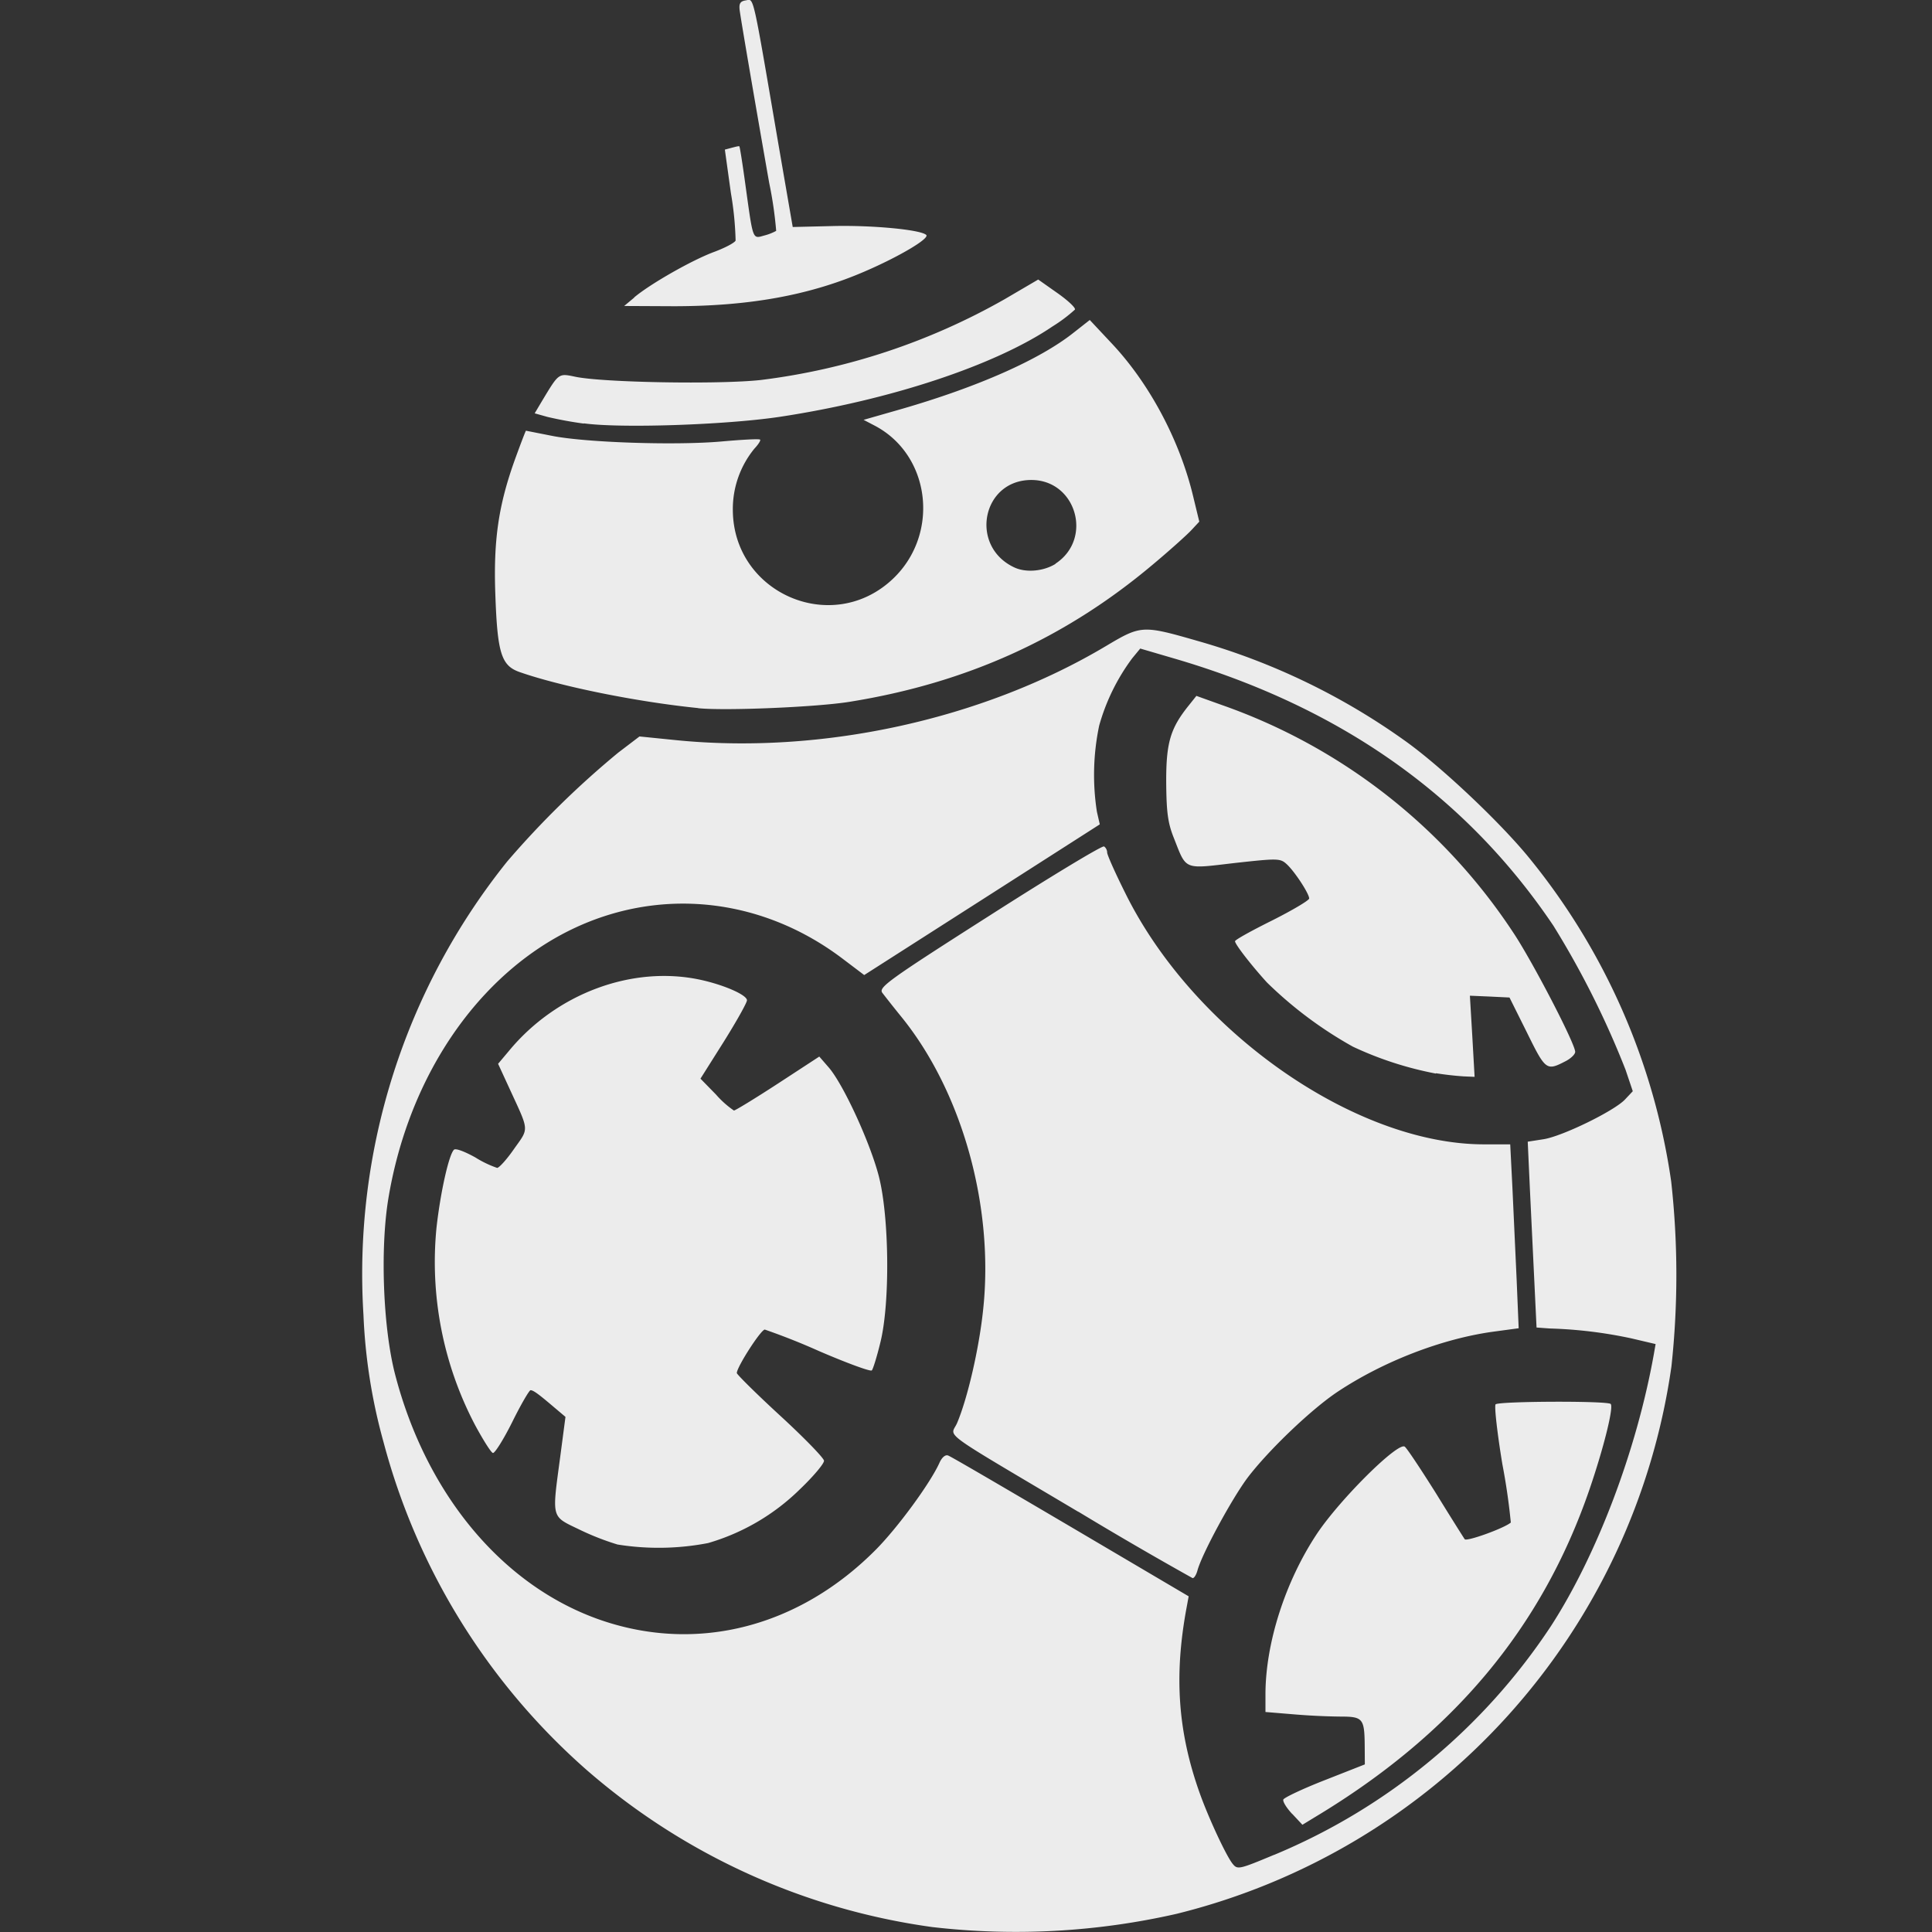 <svg width="16" height="16">
  <rect width="100%" height="100%" fill="#333333" stroke="none"/>
  <defs>
    <linearGradient id="applications-robotics_svg__arrongin" x1="0%" x2="0%" y1="0%" y2="100%">
      <stop offset="0%" stop-color="#dd9b44"/>
      <stop offset="100%" stop-color="#ad6c16"/>
    </linearGradient>
    <linearGradient id="applications-robotics_svg__aurora" x1="0%" x2="0%" y1="0%" y2="100%">
      <stop offset="0%" stop-color="#09d4df"/>
      <stop offset="100%" stop-color="#9269f4"/>
    </linearGradient>
    <linearGradient id="applications-robotics_svg__cyberneon" x1="0%" x2="0%" y1="0%" y2="100%">
      <stop offset="0" stop-color="#0abdc6"/>
      <stop offset="1" stop-color="#ea00d9"/>
    </linearGradient>
    <linearGradient id="applications-robotics_svg__fitdance" x1="0%" x2="0%" y1="0%" y2="100%">
      <stop offset="0%" stop-color="#1ad6ab"/>
      <stop offset="100%" stop-color="#329db6"/>
    </linearGradient>
    <linearGradient id="applications-robotics_svg__oomox" x1="0%" x2="0%" y1="0%" y2="100%">
      <stop offset="0%" stop-color="#efefe7"/>
      <stop offset="100%" stop-color="#8f8f8b"/>
    </linearGradient>
    <linearGradient id="applications-robotics_svg__rainblue" x1="0%" x2="0%" y1="0%" y2="100%">
      <stop offset="0%" stop-color="#00f260"/>
      <stop offset="100%" stop-color="#0575e6"/>
    </linearGradient>
    <linearGradient id="applications-robotics_svg__sunrise" x1="0%" x2="0%" y1="0%" y2="100%">
      <stop offset="0%" stop-color="#ff8501"/>
      <stop offset="100%" stop-color="#ffcb01"/>
    </linearGradient>
    <linearGradient id="applications-robotics_svg__telinkrin" x1="0%" x2="0%" y1="0%" y2="100%">
      <stop offset="0%" stop-color="#b2ced6"/>
      <stop offset="100%" stop-color="#6da5b7"/>
    </linearGradient>
    <linearGradient id="applications-robotics_svg__60spsycho" x1="0%" x2="0%" y1="0%" y2="100%">
      <stop offset="0%" stop-color="#df5940"/>
      <stop offset="25%" stop-color="#d8d15f"/>
      <stop offset="50%" stop-color="#e9882a"/>
      <stop offset="100%" stop-color="#279362"/>
    </linearGradient>
    <linearGradient id="applications-robotics_svg__90ssummer" x1="0%" x2="0%" y1="0%" y2="100%">
      <stop offset="0%" stop-color="#f618c7"/>
      <stop offset="20%" stop-color="#94ffab"/>
      <stop offset="50%" stop-color="#fbfd54"/>
      <stop offset="100%" stop-color="#0f83ae"/>
    </linearGradient>
    <style id="current-color-scheme" type="text/css">
      .applications-robotics_svg__ColorScheme-Highlight{color:#5294e2}
    </style>
  </defs>
  <path fill="currentColor" d="M7.72 15.959a5.5 5.5 0 0 1-2.864-1.303 5.484 5.484 0 0 1-1.68-2.714 4.623 4.623 0 0 1-.166-1.053A5.458 5.458 0 0 1 4.2 7.135a7.52 7.52 0 0 1 .92-.902l.176-.134.297.03c1.208.122 2.542-.169 3.565-.778.294-.175.302-.175.771-.04a5.552 5.552 0 0 1 1.701.82c.293.207.787.672 1.03.969a5.47 5.47 0 0 1 1.18 2.684 7.03 7.03 0 0 1 .002 1.533 5.462 5.462 0 0 1-4.1 4.533 6 6 0 0 1-2.022.109zm2.83-.597a5.083 5.083 0 0 0 2.296-1.898c.381-.591.707-1.451.85-2.247l.015-.086-.2-.047a3.707 3.707 0 0 0-.675-.082l-.111-.008-.018-.376-.037-.77-.018-.393.128-.02c.153-.022.59-.235.678-.33l.064-.068-.06-.178a7.37 7.37 0 0 0-.597-1.192c-.723-1.074-1.758-1.806-3.125-2.209l-.297-.087-.066.08a1.7 1.7 0 0 0-.274.558 1.986 1.986 0 0 0-.019.713l.024.105-.975.624-.976.624-.181-.137c-.757-.572-1.728-.607-2.508-.089-.645.429-1.103 1.187-1.251 2.072-.07.419-.045 1.079.056 1.465.261 1 .9 1.758 1.712 2.034.796.27 1.635.053 2.27-.588.18-.182.447-.546.524-.715.021-.048.05-.072.073-.063.022.007.478.274 1.015.59l.977.576-.016.087c-.107.57-.074 1.037.11 1.55.075.208.217.512.27.578.04.05.053.047.343-.074zm.152-.339c-.047-.05-.08-.103-.074-.12.005-.015.16-.089.342-.16l.333-.131-.001-.15c-.002-.23-.014-.246-.2-.246a5.42 5.42 0 0 1-.392-.019l-.23-.019v-.145c0-.425.164-.936.427-1.332.192-.287.673-.764.727-.72.02.016.135.19.257.384.12.195.228.366.239.382.014.022.326-.09.382-.138a5.327 5.327 0 0 0-.07-.483c-.043-.26-.068-.484-.056-.496.028-.026.925-.03.953-.003.026.027-.058.364-.175.706-.395 1.15-1.13 2.028-2.273 2.715l-.105.064-.084-.09zM8.93 12.52c-1.185-.704-1.056-.61-1.003-.737.086-.204.18-.61.214-.928.094-.854-.17-1.807-.673-2.43a9.957 9.957 0 0 1-.161-.203c-.033-.045.05-.105.886-.638.508-.325.935-.583.95-.574.014.008.026.03.026.05 0 .02.068.172.152.34.566 1.143 1.901 2.077 2.969 2.077h.217l.018.355.035.762.017.406-.222.03c-.42.06-.899.245-1.276.495-.217.144-.57.481-.745.71-.13.172-.384.64-.418.774-.01.034-.027.062-.04.06a31.82 31.82 0 0 1-.946-.55zm-3.816.271a2.186 2.186 0 0 1-.314-.123c-.238-.115-.23-.083-.16-.607l.043-.327-.09-.076c-.135-.115-.175-.144-.199-.145-.011 0-.08.118-.152.264-.073.146-.145.26-.16.256-.016-.004-.082-.11-.147-.23a2.902 2.902 0 0 1-.32-1.637c.033-.294.102-.601.144-.644.014-.015.09.015.177.063a.87.87 0 0 0 .181.087c.016 0 .08-.07.14-.157.125-.176.127-.142-.033-.49l-.099-.215.09-.107c.393-.476 1.022-.71 1.585-.589.198.043.386.126.386.17 0 .02-.087.175-.192.343l-.193.306.129.132a.78.78 0 0 0 .148.132c.011 0 .175-.1.364-.223l.343-.224.079.091c.121.141.342.621.414.9.087.338.094 1.056.012 1.38-.028.115-.06.218-.07.228-.009.012-.205-.06-.435-.159a5.585 5.585 0 0 0-.451-.179c-.032-.001-.232.31-.232.36 0 .011.162.172.36.354.198.182.361.35.362.372.002.023-.088.13-.2.237a1.8 1.8 0 0 1-.76.445 2.156 2.156 0 0 1-.75.012zm6.778-3.9a2.883 2.883 0 0 1-.688-.223 3.336 3.336 0 0 1-.712-.532c-.131-.144-.264-.316-.264-.341 0-.012.138-.088.307-.172.169-.085.307-.167.307-.182 0-.041-.123-.228-.188-.286-.052-.047-.075-.047-.428-.008-.429.05-.398.063-.505-.208-.05-.125-.061-.214-.063-.461-.001-.327.034-.446.187-.636l.063-.079.209.075A4.784 4.784 0 0 1 12.53 7.72c.156.232.515.923.515.991 0 .02-.035.054-.077.076-.16.083-.167.08-.321-.233l-.146-.293-.164-.008-.164-.007.02.336.019.336-.092-.004a2.564 2.564 0 0 1-.228-.026zm-6.11-3.027c-.506-.051-1.138-.179-1.478-.298-.153-.053-.185-.157-.202-.647-.016-.45.027-.738.164-1.118.047-.129.087-.234.09-.234l.213.042c.277.056 1.025.081 1.408.047.168-.015.312-.023.318-.015.006.007-.015.04-.047.074a.789.789 0 0 0-.179.51c.004.68.805 1.037 1.309.584.41-.368.337-1.04-.138-1.286l-.088-.046.318-.091c.631-.183 1.14-.408 1.42-.63l.135-.106.178.19c.317.335.57.812.68 1.278l.049.202-.068.073c-.038.04-.18.168-.319.284-.725.61-1.542.98-2.509 1.135-.271.044-1.03.076-1.254.053zm2.959-1.196c.313-.205.172-.693-.2-.693-.41 0-.516.551-.139.725.098.045.242.03.339-.03zm-3.906-1.16a3.229 3.229 0 0 1-.3-.055l-.107-.03.063-.106c.138-.229.134-.226.273-.197.225.048 1.191.065 1.536.027a5.432 5.432 0 0 0 2.018-.668l.28-.164.159.112c.088.062.153.123.145.137a1.258 1.258 0 0 1-.185.139c-.475.323-1.35.612-2.266.75-.447.066-1.312.095-1.616.053Zm.417-1.045c.132-.111.475-.307.66-.376.092-.034.173-.077.18-.095a2.675 2.675 0 0 0-.039-.393l-.05-.36.056-.015c.031-.008.06-.016.064-.012.004.003.026.142.049.31.066.476.058.456.159.428a.423.423 0 0 0 .097-.038 3.261 3.261 0 0 0-.058-.398C6.254.854 6.134.154 6.125.08c-.005-.052.006-.07.052-.077.068-.011.052-.08.27 1.194l.118.683.333-.008c.324-.008.729.03.773.074.028.03-.229.181-.505.3-.46.2-.962.29-1.588.29l-.409-.002.084-.07z" color="#ececec"/>
</svg>
